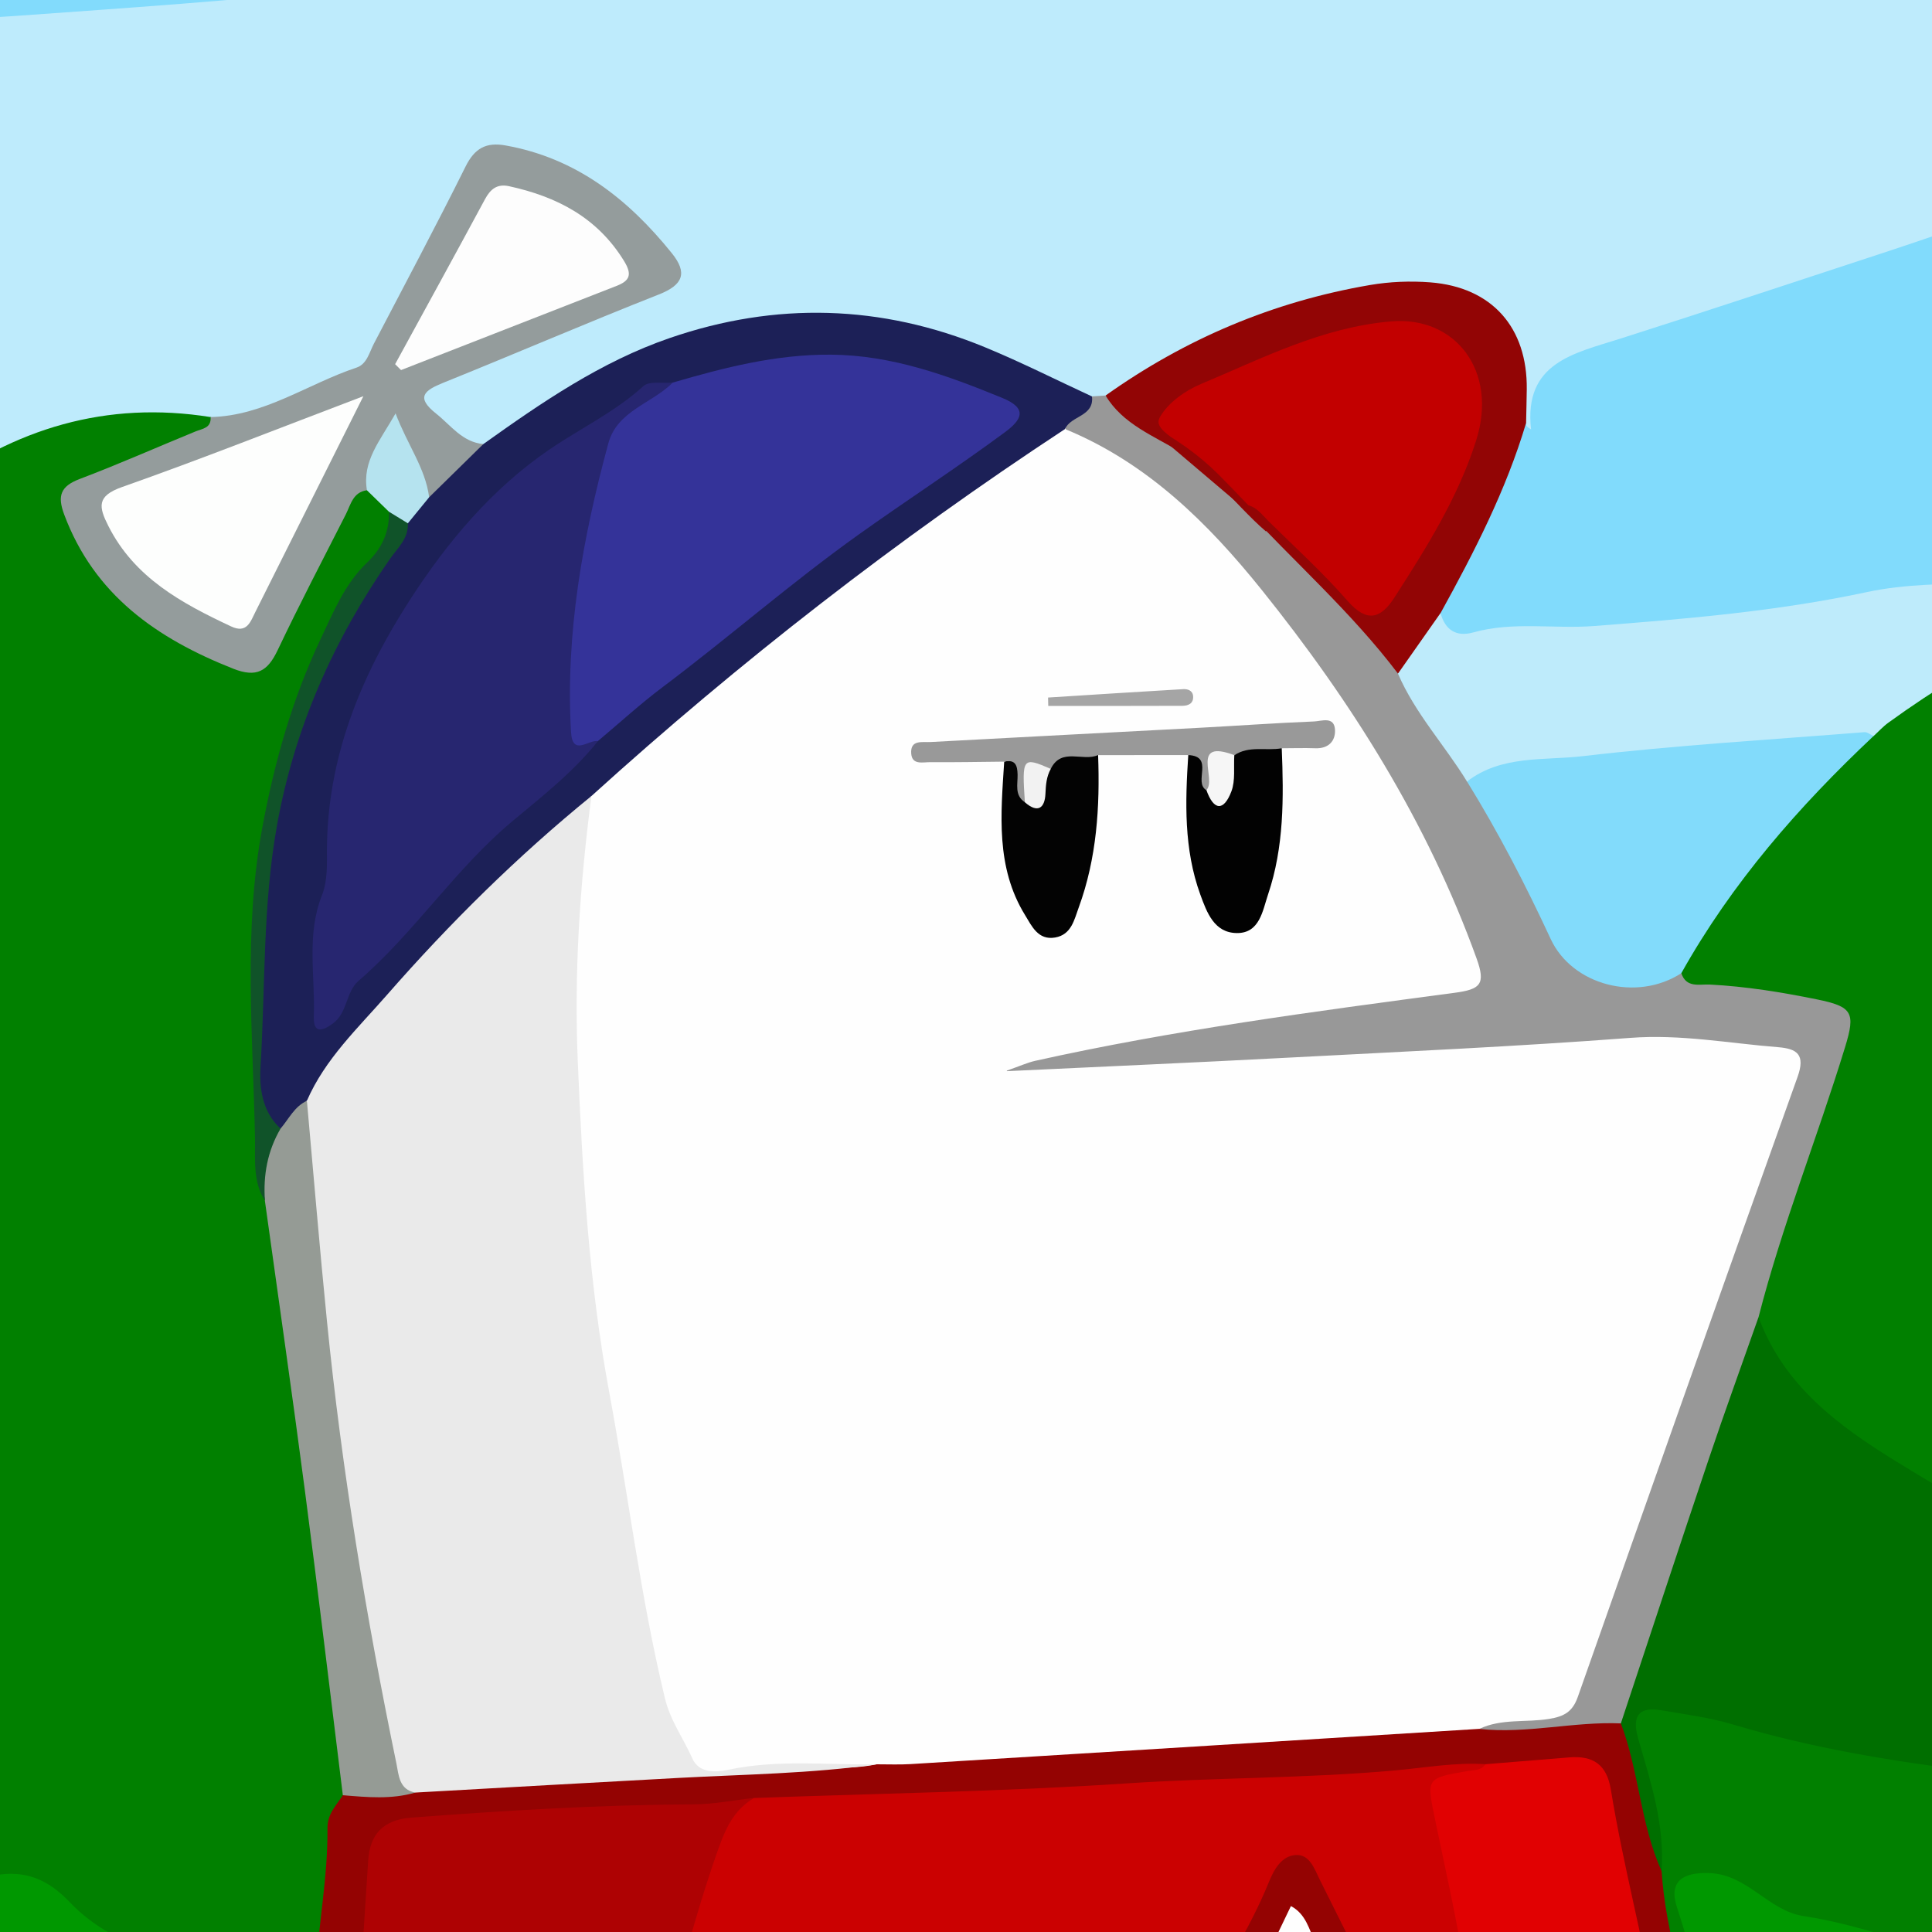 <?xml version="1.0" encoding="UTF-8"?>
<svg id="Layer_1" xmlns="http://www.w3.org/2000/svg" xmlns:xlink="http://www.w3.org/1999/xlink" viewBox="0 0 400 400">
  <defs>
    <style>
      .cls-1, .cls-2 {
        fill: none;
      }

      .cls-3 {
        fill: #006f00;
      }

      .cls-4 {
        fill: #018000;
      }

      .cls-5 {
        fill: #b5e3ef;
      }

      .cls-6 {
        fill: #272670;
      }

      .cls-7 {
        fill: #343399;
      }

      .cls-8 {
        fill: #1c2057;
      }

      .cls-9 {
        fill: #eaeaea;
      }

      .cls-10 {
        fill: #beebfb;
      }

      .cls-11 {
        fill: #030303;
      }

      .cls-12 {
        fill: #f6f6f6;
      }

      .cls-13 {
        fill: #105329;
      }

      .cls-14 {
        fill: #a5a5a5;
      }

      .cls-15 {
        fill: #fdfefd;
      }

      .cls-16 {
        fill: #ae0203;
      }

      .cls-17 {
        fill: #009800;
      }

      .cls-18 {
        fill: #949c9c;
      }

      .cls-19 {
        fill: #e10102;
      }

      .cls-20 {
        fill: #940302;
      }

      .cls-21 {
        fill: #82dbfb;
      }

      .cls-22 {
        clip-path: url(#clippath-1);
      }

      .cls-23 {
        clip-path: url(#clippath-3);
      }

      .cls-24 {
        clip-path: url(#clippath-2);
      }

      .cls-25 {
        fill: #020202;
      }

      .cls-26 {
        fill: #fff;
      }

      .cls-27 {
        fill: #c20000;
      }

      .cls-28 {
        fill: #beebfc;
      }

      .cls-29 {
        fill: #fefefe;
      }

      .cls-30 {
        fill: #f2f2f2;
      }

      .cls-31 {
        fill: #959b95;
      }

      .cls-32 {
        fill: #82dbfc;
      }

      .cls-33 {
        fill: #81dbfc;
      }

      .cls-34 {
        fill: #989898;
      }

      .cls-35 {
        fill: #cb0101;
      }

      .cls-36 {
        fill: #920505;
      }

      .cls-37 {
        clip-path: url(#clippath);
      }

      .cls-2 {
        stroke: #920505;
        stroke-miterlimit: 10;
        stroke-width: 1.4px;
      }

      .cls-38 {
        fill: #999;
      }

      .cls-39 {
        fill: #fdfdfd;
      }
    </style>
    <clipPath id="clippath">
      <rect class="cls-1" width="400" height="400"/>
    </clipPath>
    <clipPath id="clippath-1">
      <rect class="cls-1" width="400" height="400"/>
    </clipPath>
    <clipPath id="clippath-2">
      <rect class="cls-1" x="-508.07" y="-56.14" width="1442.81" height="958.6"/>
    </clipPath>
    <clipPath id="clippath-3">
      <rect class="cls-1" x="-508.07" y="-56.14" width="1442.81" height="958.6"/>
    </clipPath>
  </defs>
  <rect class="cls-26" x="0" width="400" height="400"/>
  <g class="cls-37">
    <g class="cls-22">
      <g class="cls-24">
        <g class="cls-23">
          <path class="cls-17" d="M934.57,452.18c0,148.18-.03,296.36.13,444.54,0,4.8-.94,5.75-5.74,5.74-217.42-.15-434.83-.13-652.25-.13-2.58-2.42-2.94-5.69-3.54-8.92-5.87-31.68-12.31-63.24-18.38-94.88-3.91-20.39-8.37-40.69-11.36-61.26-.25-6.81,2.91-10.02,9.67-12.05,20.52-6.17,41.1-12.23,61.3-19.44,22.65-8.08,44.67-17.6,64.72-31.12,6.59-4.44,13.68-8.01,20.43-12.17,5.54-3.42,6.59-7.56,5.19-12.91-2.59-9.89-4.81-19.87-7.12-29.82-4.53-19.51-8.41-39.19-13.29-58.6-5.66-22.53-10.09-45.34-15.97-67.84-4.05-15.49-6.34-31.49-10.64-46.97-4.61-16.61-6.81-33.77-11.87-50.28-2.05-6.69,1.42-10.51,8.33-9.8,3.01.31,6.25.57,8.72,2.37,12.54,9.12,27.81,10.65,42.05,14.49,13.65,3.68,27.82,6.49,42.11,6.81,12.52.28,25.04,1.95,37.62-.39,14.24-2.64,28.92-.98,43.18-3.95,11.18-2.33,22.42-4.27,33.55-6.97,11.5-2.79,23.88-2.7,34.82-7.31,17.56-7.4,33.53-.4,49.68,4.02,9.08,2.48,18.15,4.43,27.42,5.39,28.93,3,57.8,2.69,86.47-2.72,5.06-.96,10.21-1.17,15.27-2.05,3.86-.67,7.36.44,10.65,2.53,21.97,13.98,45.78,24.33,69.97,33.51,10.25,3.89,21.06,6.98,32.17,8.94,14.43,2.55,28.66,6.43,43.1,9.17,1.41.27,2.52,1.18,3.6,2.09"/>
          <path class="cls-17" d="M133.64,902.32c-211.67,0-423.35-.02-635.02.13-4.93,0-6.16-.86-6.15-6.04.18-162.1.15-324.2.15-486.3,6.59-3.08,13.58-4.86,20.7-6.01,5.12-.83,9.44,1.51,13.79,4.05,20.52,11.96,42.57,18.86,66.45,19.57,9.34.28,17.9-3.09,26.69-5.33,11.83-3.02,22.73-8.2,33.11-14.6,6.53-4.03,13.56-4.93,20.84-2.14,21.03,8.07,43.16,10.24,65.31,10.55,21.66.31,42.57-4.75,62.31-13.99,6.55-3.07,13.2-5.92,19.76-8.98,7.52-3.51,15.16-.47,22.71.64,22.16,3.28,44.3,7.44,66.77,7.03,28.13-.52,55.83-4.67,82.62-13.63,8.03-2.68,14.68-2.35,21.05,4.2,9.72,9.99,22.91,12.05,35.98,13.64,11.53,1.4,14.03,3.04,13.15,14.25-1.22,15.53-.22,31.22-3.47,46.64-1.53,7.27-1.26,14.87-1.61,22.27-1.2,24.9-3.26,49.75-5.01,74.59-1.37,19.46-2.44,39.01-4.68,58.45-1.35,11.76-1.95,23.66-2.83,35.49-1.15,15.32-2.11,30.66-3.13,45.99-.68,10.23-.04,10.69,9.68,12.43,19.04,3.42,37.63,9.02,56.81,11.76,7.37,1.05,14.73,2.31,22.2,2.33,5.91.01,8.97,2.5,9.5,8.68.43,5.08,1.26,10.17,2.19,15.22-1.15,36.77-3.88,73.46-5.15,110.22-.33,9.52-1.06,19.05-1.19,28.6-.05,3.78-.53,7.47-3.51,10.28"/>
          <path class="cls-4" d="M141.32,752.28c-.69-5.04-1.7-10.07-1.98-15.14-.22-4.08-1.65-5.82-5.85-5.96-23.35-.76-45.95-6.04-68.47-11.75-5.83-1.48-11.79-2.55-17.74-3.49-4.6-.73-6.18-3.29-6.27-7.69-.2-9.8.88-19.6,1.94-29.22,1.1-9.95.73-19.91,2.04-29.87,3.64-27.6,3.23-55.58,7.04-83.23,1.36-9.85.47-19.94,1.48-29.96,2.76-27.23,3.19-54.64,6.69-81.86,1.55-12.1,1.67-24.59,1.86-36.92.13-8.19-1.51-9.29-9.75-9.98-13.78-1.15-27.87-2.9-37.93-13.44-7.14-7.48-13.51-6.54-22.32-3.81-20.59,6.39-41.72,10.33-63.38,12.03-14.73,1.16-29.26.82-43.83-.42-12.46-1.07-25.4-1.37-37.1-5.16-17.22-5.57-31.11.64-45.54,7.77-12.05,5.96-24.74,10.13-38.19,11.49-7.16.72-14,3.32-21.36,2.89-23.42-1.36-46.89-2.25-69.1-11.1-7.39-2.94-13.94-1.25-20.56,2.71-20.31,12.15-42.05,20.05-66.04,19.43-12.61-.33-24.64-4.38-36.58-8.21-9.75-3.14-18.85-7.66-27.34-13.46-4.59-3.14-9.72-2.58-14.8-.9-5.08,1.68-10.08,3.81-15.64,3.07V98.79c6.15-7.3,15.18-9.91,23.38-13.42,22.34-9.57,46.09-14.51,70.19-14.78,34.58-.39,67.52,7.72,98.05,24.63,11.51,6.38,22.41,13.71,31.5,23.09,5.89,6.07,11.64,7.77,19.83,6.49,23.92-3.74,46.45.84,67.15,13.55,11.88,7.29,21.71,16.85,29.99,28.04,5.75,8.02,11,16.34,15,25.4,2.73,5.3,2.26,13.55,7.68,15.69,4.95,1.95,10.49-3.73,15.95-5.6,16.35-5.59,32.95-9.9,50.37-9.51,6.57.15,12.91-1.59,19.42-1.54,3,.02,4.09-1.6,4.06-4.4-.02-2.09-.02-4.18.03-6.28.88-5.87,1.63-11.77,3.21-17.51,4.67-18.32,13-34.84,24.46-49.86,3.72-4.87,8.24-8.86,12.62-13.04,14.35-11.58,31.12-16,49.17-16.53,3.04-.09,5.98.66,8.7,2.1,2.77,3.78-.46,4.89-2.9,5.95-7.06,3.07-14.05,6.31-21.31,8.86-4.38,1.54-5.17,3.84-3.32,7.94,6.6,14.56,18.26,23.2,32.83,28.52,4.37,1.6,6.42-1,8.14-4.42,4.28-8.55,8.52-17.11,12.89-25.62,1.45-2.82,2.53-6.29,6.85-5.88,2.86.87,4.48,2.86,5.21,5.67.59,3.45-.47,6.5-2.55,9.15-13.48,17.13-20.17,37.04-23.3,58.22-3.72,25.2-2.72,50.44.65,75.62,6.39,36.99,10.04,74.36,15.5,111.48.61,4.13,1.4,8.31-.04,12.47-3.11,5.87-1.86,12.37-2.63,18.57-3,23.85-3.12,47.91-5.27,71.82-1.73,19.28-2.88,38.6-4.53,57.88-1.42,16.48-2.64,33-3.66,49.51-1.38,22.34-3.68,44.62-4.81,66.97-.87,17.24-3.58,34.33-3.73,51.61-.04,4.22-.54,8.38-1.09,12.54-.69,5.26,1.48,8.54,6.72,9.7,26.18,5.82,52.22,12.44,79.1,14.45,3.95.29,8.04.17,10.82,3.81,1.27,7.52,3.77,15.14-1.63,22.17"/>
          <path class="cls-28" d="M43.6,86.35c-21.51-3.44-40.58,2.31-57.75,15.27-3.64,1.95-7.58,2.05-11.57,2.06-31.52.12-62.93-2.29-94.39-3.86-30.59-1.52-61.01-4.3-91.25-8.84-20.09-3.02-40.37-4.91-60.3-8.77-20.62-3.99-41.32-7.57-61.84-12.02-39.46-8.56-78.59-18.52-117.75-28.32-17.66-4.42-35.03-10.07-53.07-12.95-1.17-.19-2.14-.9-3.06-1.64V-41.44c1.7-1.49,3.86-2.3,5.86-1.61,9.04,3.16,18.56,1.63,27.76,3.11,23.03,3.72,46.12,7.13,69.19,10.53,17.3,2.55,34.57,5.66,52.06,6.96,6.8.51,13.15,3.45,19.9,3.99,22.56,1.82,44.78,6.16,67.22,8.91,20.14,2.46,40.33,5.05,60.5,6.87C-175.19,0-145.46,3.34-115.49,3.01c11.39-.12,22.83,1.36,34.28,1.1C-44.56,3.27-7.98,1.29,28.6-1.07c23.54-1.52,46.91-4.68,70.43-6.19,7.73-.5,15.05-3.19,22.71-4.28,24.52-3.5,48.8-8.23,72.85-14.24,22.64-5.66,45.28-11.59,68.46-14.46,34.07-4.22,68.26-7.17,102.69-6.21,17.05.47,34.14-.36,51.18.18,28.46.9,56.88,2.71,85.34,3.77,21.23.79,42.33,3.97,63.65,3.21,8.67-.31,17.24,1.02,25.68,3.03,2.51.6,5.04,1.17,7.62,1.04,27.15-1.35,53.9,3.11,80.81,5.39,16.98,1.44,34.15.81,51,3.28,22.02,3.24,44.34,1.73,66.31,5.09.46.07.93.17,1.39.13,22.93-1.52,45.54,3.38,68.45,3.24,13.03-.08,26.09,1.37,39.19,1.04,6.3-.16,12.6.18,18.87-.85,3.24-.54,6.56-.67,9.33,1.71V27.27c-1.8,1.5-3.9,1.36-6.01,1.04-19.85-3-40.07-2.65-59.82-6.73-7.52-1.55-15.35-1.32-23.02-1.74-27.73-1.52-55.43-3.75-83.03-6.43-48.71-4.72-97.48-3.8-146.24-3.39-16.07.13-32.28-.1-48.27,1.42-15.04,1.43-30.04,3.93-45.05,5.92-27.06,3.59-52.72,12.04-78.66,19.88-39.57,11.96-78.61,25.53-117.98,38.08-5.46,1.74-5.96,5.83-6.98,10.16-1.02,4.34-1.13,4.32-4.56,3.41-1.12-2.66-.78-5.49-.83-8.27-.26-12.6-7.11-19.82-19.83-20.52-7.28-.4-14.45,1.02-21.34,3.11-13.15,4-26.18,8.42-37.48,16.65-1.88,1.37-3.83,2.66-6.1,3.35-1.1.3-2.22.38-3.35.29-6.62-1.71-12.38-5.4-18.56-8.14-27.57-12.22-54.67-11.8-81.56,2.46-8.69,4.61-16.38,10.79-25.28,14.97-2.46.5-4.67-.26-6.57-1.69-3.16-2.36-7.19-4.65-7.1-8.95.09-4.26,4.77-4.57,7.82-5.92,12.79-5.66,25.79-10.84,38.74-16.12,6.04-2.46,6.46-4.16,2.26-9.05-7.45-8.66-16.34-15.13-27.58-18.21-5.69-1.56-9.25-.18-11.79,5.31-5.18,11.22-11.24,22-17.01,32.92-2.19,4.15-5.13,7.07-9.59,8.6-5.96,2.04-11.55,5.01-17.49,7.08-2.91,1.01-5.9,1.61-8.69-.46"/>
          <path class="cls-4" d="M934.57,121.23v221.57c-1.87,1.75-4.21,1.96-6.56,1.87-12.12-.44-24.09-1.54-36.1-3.79-18.15-3.41-36.1-7.49-53.83-12.5-20.23-5.72-38.29-15.82-54.46-29.28-3.28-2.73-6.19-7.73-11.11-5.39-4.52,2.15-2.59,7.46-2.93,11.49-.84,9.75.35,19.08,5.71,27.57.86,1.37,1.42,2.95,1.8,4.55,1.45,5.99-.55,8.58-6.68,7.77-12.68-1.66-25.12-4.16-37.57-7.57-15.21-4.17-29.77-9.41-43.84-16.28-12.21-5.96-23.3-13.61-33.09-23.05-1.87-1.8-4-3.2-6.06-4.74-7.28-5.41-7.82-5.28-10.07,3.84-2.63,10.65-4.66,21.43-12.37,30.08-4.74,5.32-10.04,8.13-17.31,9.2-24.82,3.66-49.74,4.1-74.71,3.91-32.82-.24-65.43-3.34-96.65-13.57-24.65-8.08-47.9-19.71-66.83-38.33-4.62-4.55-8.19-9.55-9.02-16.15-.69-3.16.64-5.97,1.58-8.82,4.88-14.84,9.93-29.63,14.82-44.48,2.61-7.93,1.81-9.29-6.39-10.89-6.17-1.21-12.35-2.44-18.7-2.47-2.73-.02-5.79.13-6.93-3.38-.36-3.08,1.64-5.27,3.01-7.65,9.67-16.77,22.91-30.56,36.68-43.91,20.35-15.67,42.46-27.71,67.88-33,14.88-2.8,29.87-3.61,44.96-2.63,12.37,2.1,24.93,3.03,36.95,7.21,19.87,6.91,37.81,16.97,53.5,31,19.22,17.22,34.37,37.44,44.69,61.16,3.43,7.88,3.38,8.08,10.92,4.07,30.88-16.42,62.79-18.07,95.62-6.81,10.26,3.52,19.61,8.87,28.19,15.41,4.36,3.32,6.18,2.33,7.98-2.36,7.3-19.02,18.21-35.74,32.67-50.12,19.39-21.25,42.86-36.26,69.91-45.87,15.48-5.5,31.55-7.9,47.8-9.4,2.33-.22,4.68-.06,6.54,1.73"/>
          <path class="cls-33" d="M501.09,116.91c-15.95-.28-31.83.74-47.66,2.72-14.29,1.63-28.65,2.13-42.99,3-32.47,1.98-64.33,10.5-97.12,9.21-2.8-.11-5.53.77-8.32.92-3.51.18-6.52-.58-7.72-4.45-.72-2.49.51-4.53,1.62-6.57,5.34-9.82,10.5-19.72,13.71-30.51.48-1.62.67-3.89,3.35-3.65.04.23.01.53.15.67.24.27.58.44.88.66-1.55-13.84,8.87-15.74,18.45-18.79,18.13-5.77,36.19-11.79,54.28-17.71,11.71-3.83,23.29-8.11,35.14-11.41,27.06-7.56,53.18-18.79,81.02-23.01,15.77-2.39,31.68-4.68,47.51-6.79,16.6-2.21,33.03-.98,49.46-2.29,34.06-2.72,68.17-1.25,102.22-.91,14.4.14,29.22-1.08,43.24,1.49,26.38,4.85,53.28,2.45,79.56,7.65,8.79,1.74,18.06.43,27.15,1.54,26.47,3.24,53.03,5.77,79.56,8.58v91.15c-1.93.97-4.12,1.8-6.08,1-13.69-5.55-28.21-2.94-42.29-4.15-72.53-6.23-145.26-2.11-217.91-2.88-16.05-.17-32.21.6-48.26,2.31-7.67.82-15.38-.1-23.09.11-27.98.75-55.98.69-83.94,2.17-3.97.21-7.93-.14-11.9-.07"/>
          <path class="cls-32" d="M934.57-16.2c-12.05.9-24.1,1.39-36.19,1.42-18.43.04-36.96-.36-55.2-1.9-30.84-2.6-61.92-1.97-92.51-5.69-28.86-3.51-57.95-3.05-86.74-7.36-11.51-1.72-23.84-.74-35.35-2.52-17.4-2.7-35.19,1.11-52.31-4.31-3.86-1.22-8.33-.65-12.52-.63-22.84.12-45.51-2.29-68.22-4.14-3.25-.27-6.55.03-9.81-.13-52.22-2.6-104.48-3.8-156.74-2.53-17.32.42-34.67,2.77-51.98,4.5-15.07,1.5-29.89,4.18-44.64,6.86-12.26,2.22-24.41,5.69-36.61,8.56-19.65,4.61-39.1,10.07-59.29,12.21-9.19.98-18.28,3.13-27.34,5.08-12.31,2.66-24.89,2.99-37.32,4.37C48.95.14,25.99,1.66,3.07,3.31c-10.44.75-20.94.8-31.39,1.21-23.76.95-47.54,2.77-71.35,1.67-27.34-1.26-54.67-2.67-82-4.25-23.41-1.35-46.68-4.59-69.89-7.48-19.69-2.45-39.5-5.47-59.17-8.15-19.26-2.62-38.42-6.33-57.78-8.56-16.75-1.93-33.8-3.09-50.2-7.37-7.55-1.97-15.19-2-22.75-3.16-17.14-2.63-34.12-6.71-51.72-6.13-4.65.15-9.12-3.51-14.22-2.54,0-4.67-1.82-11.17.51-13.51,2.34-2.34,8.84-.51,13.51-.51,473.88,0,947.75,0,1421.63-.13,5.26,0,6.68,1.15,6.45,6.45-.47,10.97-.14,21.96-.14,32.95"/>
          <path class="cls-3" d="M364.09,272.7c5.2,14.14,16.44,22.44,28.63,29.96,13.89,8.57,28.17,16.48,43.65,21.62,12.04,4,24.57,6.42,37.09,8.84,30.66,5.92,61.61,5.89,92.55,5.28,16.44-.33,33.09-1.35,49.15-4.55,10.85-2.16,15.97-12.7,19.16-23.02,2.19-7.1,3.8-14.37,5.97-21.48.97-3.19,2.54-5.81,6.33-2,16.64,16.72,35.74,29.55,57.52,39.04,12.91,5.63,26.67,7.68,39.73,12.52,8.94,3.31,19.08,3.4,28.69,4.85,4.53.69,3.83-2.77,3.21-4.99-.99-3.56-2.25-7.25-4.29-10.28-6.98-10.35-3.1-21.79-3.48-32.71-.17-4.79,4.69-6.63,9.13-4.32,6.86,3.58,11.72,9.72,18.09,14.1,15.72,10.8,32.57,18.59,50.99,23.16,8.55,2.12,17.16,4.02,25.74,6.04,20.6,4.83,41.31,8.79,62.62,8.05v50.48c-3.97,3.05-8.49,2.11-12.83,1.54-13.43-1.78-26.94-3.35-40.22-5.68-22.93-4.03-45.79-9.02-67.64-17.48-8.55-3.31-16.89-6.93-26.41-4.51-1.99.51-4.2.24-6.29.03-26.73-2.63-53.6-1.3-80.36-2.81-23.3-1.31-46.83-.57-69.83-4.68-10.14-1.82-18.62-.04-27.79,3.18-29.32,10.29-59.75,14.11-90.68,15.94-15.95.95-31.72-.41-47.53-.84-10.1-.27-20.45-1.64-30.37-4.63-7.63-2.3-15.56-3.32-23.43-4.25-18.83-2.21-37.41-5.47-55.64-10.77-14.22-4.13-14.86-3.3-11.81,11.04,1.24,5.85,3.89,11.67,1.01,17.78-4.04,1.43-3.93-2.2-4.4-4.12-2.11-8.55-4.85-16.97-5.87-25.77.06-3.08,1.2-5.9,2.19-8.74,8.01-23.02,14.87-46.42,22.83-69.47.88-2.55,1.17-5.61,4.6-6.35"/>
          <path class="cls-4" d="M344,387.39c.71-9.5-2.22-18.42-4.8-27.31-1.49-5.12.33-6.76,4.87-5.97,4.99.86,9.99,1.5,14.94,2.99,16.01,4.79,32.48,7.5,49.05,9.57,10.34,1.29,20.52,3.34,30.72,5.57,10.04,2.19,20.36,4.19,30.86,3.81,3.43-.12,6.92-.04,10.31.47,14.62,2.18,29.33.83,43.78-.38,23.94-2,47.98-4.49,70.9-12.7,5.03-1.8,10.21-3.19,15.13-5.25,6.78-2.84,13.01-2.16,20.18-.4,10.03,2.45,20.71,3.19,31.09,3.04,17.05-.24,33.98,2.09,50.99,1.56,13.08-.41,26.05,2.87,39.06,1.33,10.98-1.3,21.98,2.59,32.33,1.01,15.95-2.43,28.79,5.12,42.85,8.84,13.85,3.67,27.61,7.46,41.67,10.47,17.28,3.71,34.89,4.45,52.01,8.43,4.91,1.14,9.75.47,14.61.82v58.9c-12.49-1.23-24.66-4.19-36.85-6.97-11.89-2.71-23.89-5.14-35.5-8.77-10.61-3.31-21.18-7.29-31.02-12.4-9.71-5.04-20.01-8.72-29.68-13.83-4.31-2.28-9.09-4.37-12.42-7.47-8.36-7.77-17.65-4.87-26.36-3.18-23.48,4.56-47.15,5.74-70.89,4.77-22.53-.91-44.62-4.99-65.97-12.62-6.86-2.45-13.54-2.3-21-.37-12.25,3.16-24.38,7.04-37.32,7.9-9.04.6-17.77,4.48-26.91,6.06-13.98,2.42-27.89,5.21-42.14,4.73-8.72-.29-16.95,3.11-25.58,2.86-20.55-.58-40.91-1.97-61.22-6.23-13-2.73-25.22-7.98-38.33-9.98-7.19-1.09-11.44-8.49-19.26-8.88-5.73-.28-8.66,1.76-6.92,7.01,6.15,18.53,8.48,37.96,13.68,56.72,3.65,13.16,5.82,26.72,8.9,40,2.7,11.67,5.42,23.38,8.26,35.05,5.31,21.76,10.45,43.56,15.12,65.47,3.29,15.41,7.14,30.69,10.25,46.15,1.12,5.55,3.67,10.87,3.8,16.75.06,2.76-.43,5.23-2.88,6.72-21.27,12.94-42.04,26.84-65,36.7-21.94,9.42-44.86,16.16-67.67,23.13-7.53,2.3-14.94,5.03-22.58,6.87-5.59,1.34-1.74,6.12-3.92,8.5-3.69-2.28-2.52-5.74-2.2-9,1.2-3.82,4.71-4.11,7.79-5.05,23.44-7.2,46.94-14.18,70.07-22.38,22.64-8.02,43.35-19.64,63.47-32.48,4.34-2.77,8.94-5.07,13.26-7.86,4.1-2.65,5.32-6.13,4.22-10.82-7.8-33.19-15.68-66.35-23.22-99.6-7.9-34.84-15.85-69.66-23.93-104.46-3.32-14.31-6.34-28.7-9.96-42.95-1.21-4.78-3.67-9.78-.64-14.86"/>
          <path class="cls-20" d="M221.89,728.1c-7.48.02-14.96.13-22.28,2.02-6.61-.06-13.29-1.29-19.79.96-10.3.97-20.48-1.39-30.75-1.05-2.3-.05-4.6-.11-6.89-.16-11.53-1.41-23.16-2.28-34.57-4.36-18.53-3.37-36.9-7.6-55.37-11.31-6.36-1.28-8.94-4.48-8.4-11.21,3-37.35,5.73-74.72,8.48-112.09,2.44-33.2,4.55-66.43,7.23-99.61,2.21-27.39,4.5-54.75,5.79-82.21.48-10.19,2.57-20.33,2.46-30.6-.03-2.9,1.8-4.69,3.19-6.8,4.93-2.55,10.55-.52,15.58-2.39,20.07-.55,40.04-2.6,60.11-3.41,11.6-.47,23.28-.5,34.83-2.19,41.55-2.26,83.06-5.24,124.61-7.57,5.83.18,11.6.25,17.43-.86,3.99-.76,8.39-1.63,12.04,1.57,3.76,9.93,4.03,20.83,8.43,30.58.83,13.07,5.31,25.41,7.92,38.12,4.82,23.43,10.58,46.68,16.02,69.98,6.24,26.73,12.59,53.44,18.84,80.16,5.78,24.7,11.44,49.42,17.26,74.11,1.41,5.97-1.09,9.33-6.01,12.52-36.16,23.41-74.47,41.96-116.25,53.08-12.8,3.41-25.37,7.63-38.06,11.48-3.64-1.56-7.12.09-10.66.48-3.76-.26-7.53-.71-11.17.78"/>
          <path class="cls-18" d="M43.6,86.35c11.14-.25,20.12-6.88,30.21-10.24,2.15-.71,2.65-3.14,3.61-4.98,6.36-12.19,12.84-24.32,18.96-36.63,1.88-3.79,4.23-5.11,8.27-4.39,14.63,2.6,25.4,11.09,34.42,22.28,3.32,4.11,2.4,6.58-2.67,8.58-14.96,5.89-29.72,12.27-44.63,18.28-3.95,1.59-5.74,3.01-1.48,6.38,3.07,2.43,5.41,5.9,9.77,6.31-1.7,5.93-5.36,9.85-11.49,11.26-2.92-3.78-3.64-8.83-6.97-12.6-3.72,2.87-3.25,7.63-5.63,10.9-2.89.39-3.35,2.96-4.36,4.97-4.76,9.35-9.62,18.66-14.12,28.13-2.07,4.36-4.35,5.77-9.22,3.84-15.78-6.24-28.77-15.25-34.99-31.94-1.45-3.89-.72-5.84,3.24-7.34,8.06-3.05,15.94-6.55,23.92-9.82,1.48-.61,3.33-.69,3.16-2.99"/>
          <path class="cls-31" d="M86,371.13c-4.96,1.45-9.99.97-15.02.55-2.6-21.01-5.1-42.04-7.85-63.03-2.62-20.04-5.52-40.04-8.29-60.06-.85-5.32-.86-10.55,1.8-15.47,2.09-2.45,2.86-7.16,7.88-4.68,1.93,2.83,2.2,6.08,2.37,9.36,2.27,45.03,8.78,89.46,19.1,133.33"/>
          <path class="cls-13" d="M58.09,233.66c-2.71,4.63-3.62,9.64-3.24,14.94-2.55-3.94-1.98-8.75-2.05-12.79-.42-21.47-2.47-42.95,1.5-64.43,2.52-13.59,6.21-26.7,12.08-39.07,2.6-5.49,4.99-11.44,9.61-15.82,3.05-2.9,4.64-6.33,4.54-10.54,2.93-.47,4.23,1.21,4.9,3.72-.7,5.34-4.3,9.23-7.08,13.42-14.3,21.59-20.85,45.44-21.32,71.14-.09,4.88-.12,9.74-1.01,14.59-1.55,8.44.61,16.63,2.07,24.86"/>
          <path class="cls-5" d="M84.44,108.34c-1.31-.8-2.61-1.6-3.92-2.4-1.51-1.48-3.03-2.95-4.55-4.43-1.02-6.03,2.68-10.2,5.93-15.92,2.46,6.53,6.15,11.29,6.95,17.34.43,3.35-1.56,4.74-4.42,5.41"/>
          <path class="cls-34" d="M335.58,356.81c-9.79-.41-19.47,2.2-29.29,1.15.76-3.64,3.92-3,6.17-2.95,8.28.19,12.12-3.79,14.92-11.58,13.95-38.93,27.28-78.08,41.44-116.93,2.31-6.34,1.66-7.02-4.95-8.1-16.29-2.66-32.55-1.26-48.88-.31-17.47,1.01-34.94,2.32-52.41,3.02-15.4.61-30.78,1.16-46.11,2.76-.93.1.23.08-.7.05-2.7-.09-6.8.92-7.31-2.15-.53-3.19,3.63-3.5,6.21-4.09,25.31-5.84,51.09-8.85,76.7-12.9,13.57-2.14,15.66,1.09,8.68-15.39-11.95-28.2-28.44-53.66-49.13-76.22-8.53-9.31-18.94-16.61-29.85-23.07-2.21-5.09,3.06-5.52,5.01-8.03.94-.06,1.88-.12,2.81-.18,5.36,3.38,10.55,7.02,15.91,10.41,4.54,3.61,9.24,7.04,13.19,11.33,10.89,11.67,23.58,21.71,32.4,35.28,4.37,7.87,10.42,14.64,14.82,22.49,6.48,9.45,12.11,19.46,16.11,30.1,3.37,8.97,9.43,11.11,17.91,10.77,2.99-.12,5.83-1.68,8.87-.79,1.02,3.14,3.77,2.25,5.91,2.36,7.48.39,14.83,1.58,22.15,3.07,7.39,1.5,8.04,2.73,5.84,9.9-5.73,18.7-13.04,36.9-17.91,55.88-3.44,9.78-6.99,19.53-10.3,29.36-6.14,18.23-12.15,36.5-18.21,54.76"/>
          <path class="cls-8" d="M226.08,82.07c.49,4.2-4.38,3.96-5.58,6.76-.32,2.1-2.02,3.04-3.54,4.07-32.81,22.16-63.6,46.93-93.6,72.71-17.12,14.78-32.78,31.02-48.01,47.72-4.24,4.65-6.61,10.75-11.82,14.58-2.58,1.19-3.72,3.74-5.44,5.75-3.84-3.48-4.42-8.47-4.15-12.86,1.01-16.64.43-33.35,3.41-49.92,3.64-20.29,11.74-38.42,23.41-55.2,1.54-2.21,3.85-4.2,3.68-7.33,1.47-1.8,2.94-3.61,4.42-5.41,3.73-3.66,7.47-7.32,11.2-10.99,12.11-8.64,24.39-17.08,38.59-21.96,21.95-7.56,43.81-6.95,65.29,1.91,7.5,3.09,14.76,6.77,22.14,10.18"/>
          <path class="cls-36" d="M289.44,139.46c-9.65-12.74-21.66-23.29-32.45-34.98,3.38-2.15,5.2.69,7.09,2.46,5.28,4.92,10.31,10.12,15.38,15.27,3.25,3.3,6.02,3.16,8.48-.73,6.21-9.84,12.6-19.59,15.8-30.97.83-2.96.77-6.01.58-9.03-.56-8.97-5.04-13.09-13.96-12.97-15.68.21-29.1,7.31-42.8,13.74-5.99,2.81-3.6,7.14-3.23,11.31-5.53-3.38-11.85-5.72-15.43-11.67,16.52-11.76,34.76-19.46,54.74-22.88,4.08-.7,8.36-.87,12.49-.55,12.76.99,20.13,9.34,19.97,22.16-.03,2.32-.09,4.64-.14,6.96-4.14,13.9-10.73,26.71-17.7,39.34-1.28,5.35-3.06,10.33-8.81,12.54"/>
          <path class="cls-10" d="M289.44,139.46c2.94-4.18,5.87-8.36,8.81-12.54.94,3.55,3.3,4.99,6.76,4.02,8.26-2.32,16.7-.69,25.03-1.33,18.93-1.46,37.89-3.04,56.46-7.02,8.1-1.74,16.24-1.62,24.23-1.95,14.2-.59,28.41-3.71,42.7-1-22.79,5.89-43.46,16.21-62.46,29.98-1.11.8-2.05,1.85-3.07,2.78-11.38,2.46-22.98,3.83-34.51,4.25-13.11.48-26.02,2.7-39.08,3.23-3.66.15-6.58,3.99-10.58,1.93-4.62-7.54-10.75-14.11-14.29-22.33"/>
          <path class="cls-21" d="M303.73,161.8c7.12-5.5,15.89-4.31,23.91-5.24,19.38-2.27,38.9-3.42,58.36-4.97.61-.05,1.27.52,1.9.8-15.49,14.57-29.36,30.44-39.8,49.1-9.27,6.01-22.62,2.48-27.05-7.09-5.18-11.18-10.84-22.11-17.32-32.6"/>
          <path class="cls-35" d="M156.09,372.26c25.74-.95,51.52-1.32,77.22-3.03,18.52-1.23,37.1-1.02,55.57-2.69,6.23-.56,12.4-1.7,18.69-1.28.31,1.89-1.11,2.62-2.41,2.78-6.79.88-6.92,4.72-5.9,10.48,3.25,18.32,7.97,36.27,12.68,54.24,1.27,4.84,2.55,9.42,7.26,12.15.99.58,1.46,1.78.98,3.06-20.87-.29-15.83,2.84-25.09-15.21-7.4-14.43-14.53-29-21.8-43.5-1.13-2.26-2.1-5.38-5.01-5.2-2.92.18-4.48,2.91-5.58,5.62-4.13,10.19-10.3,19.3-15.3,29.02-3.09,5.99-7.03,11.46-9.22,18.16-2.79,8.53-11.52,10.48-19.53,10.78-11.91.43-22.84,5.65-34.71,6.11-4.15.16-5.23,3.04-2.35,6.26,3.42,3.82,7.18,7.35,10.82,10.98,9.54,9.54,19.09,19.07,28.64,28.6,4.39,4.38,6.96,8.14,3.94,15.51-8.7,21.21-16.15,42.95-23.63,64.64-1.59,4.6-5.03,12.04-1.89,14.17,4.39,2.98,9.23-3.36,13.56-6.07,13.57-8.5,26.78-17.57,40.31-26.15,4.25-2.7,8.69-5.26,12.87-7.96,6.2-4,11.27-2.88,16.69.36,16.37,9.77,33.91,17.54,49.49,28.68,1.89,1.35,4.02,1.75,5.94.74,2.37-1.24,1.7-3.72,1.07-5.63-3.9-11.86-7.88-23.72-11.61-35.6-3.03-9.67-7.53-18.86-9.44-28.91-1.2-6.31,3.37-10.05,6.26-14.04,6.52-9.01,14.04-17.31,21.3-25.78,1.6-1.86,3.09-4.74,6-4.24,3.04.52,2.82,3.88,3.83,6.13,1.31,2.91.83,5.96.93,8.98-.23.04-.53.2-.68.1-8.39-5.42-7.96-5-15.62,2.9-5.26,5.43-9.35,10.84-9.7,18.59-.14,3.06.25,5.95,1.05,8.93,3.31,12.33,7.72,24.39,10.12,36.92,3.33,17.38,9.28,34.04,13.55,51.17,2.81,11.27,6.02,22.47,8.8,33.78.84,3.4,1.31,6.92,2.92,10.05,2.1,4.08,2.61,10,9.87,8.31,8.13-1.89,12.96-7.15,12.68-14.3-.14-3.57-2.42-7.31.72-10.66,3.67,5.4,4.9,11.56,5.49,17.9.23,2.48-1.82,2.75-3.44,3.67-14.87,8.49-30.94,14.6-45.94,22.68-14.34,7.73-29.51,13.26-44.46,19.19-21.08,8.37-43.26,13.05-65.98,15.47-8.86.94-17.69,3.16-26.67,3.9-17.33,3.13-34.83,1.91-52.27,2.02-5.26.03-7.75-3.71-9.3-8.16-9.26-26.5-15.01-53.91-19.85-81.44-3.29-18.76-3.36-37.97-4.81-56.99-1.7-22.14-1.45-44.3-1.39-66.46.05-18.48,3-36.59,6.79-54.64,4.76-22.63,11.81-44.58,18.44-66.68,1.51-5.04,4.59-7.2,9.1-8.4"/>
          <path class="cls-29" d="M122.45,164.81c30.73-27.85,63.39-53.21,98.05-75.98,16.96,6.95,29.58,19.43,40.71,33.28,18.61,23.17,34.33,48.14,44.5,76.33,1.93,5.34.83,6.4-4.63,7.12-29.05,3.87-58.13,7.7-86.78,14.08-1.55.35-3.02,1.03-6.21,2.15,20.82-.99,39.88-1.82,58.94-2.83,23.52-1.24,47.05-2.3,70.53-4.08,10.38-.79,20.4,1.12,30.58,1.93,3.93.31,5.68,1.53,4.03,6.14-15.3,42.74-30.42,85.55-45.5,128.37-1.08,3.06-2.79,4.06-5.99,4.57-4.79.77-9.83-.11-14.39,2.05-39.27,2.44-78.54,4.89-117.82,7.3-2.32.14-4.65.03-6.98.04-6.23,1.32-12.53.31-18.8.6-2.79.13-5.54.1-8.33.73-9.45,2.12-12.6.7-16.39-8.37-3.79-9.08-5.76-18.79-7.31-28.43-3.76-23.5-9.01-46.81-10.88-70.55-2.25-28.58-4.7-57.25-.05-85.87.49-3,.88-6.02,2.71-8.6"/>
          <path class="cls-16" d="M156.09,372.26c-4.36,2.63-5.95,6.48-7.68,11.42-4.96,14.17-8.43,28.76-12.97,43.03-2.73,8.57-3.96,17.62-6.02,26.42-7.06,30.23-6.06,60.98-5.41,91.61.41,19.03,1.4,38.16,3.14,57.07,1.74,18.96,5.35,37.89,9.61,56.65,3.2,14.06,6.72,27.84,11.81,41.29.56,1.47.31,3.22.55,4.83.93,6.22,4.98,9.71,11.38,9.83,16.32.3,32.62-.09,48.89-1.39-4.46,2.12-9.3,2.34-14.09,2.78-1.62.15-3.28-.07-4.9.04-24.13,1.69-47.51-2.64-71.03-7.46-13.12-2.69-26.14-6.05-39.45-7.99-6.59-.96-12.81-3.78-19.61-4.44-4.68-.45-5.77-4.87-5-8.6,2.66-12.88.85-25.95,2.3-38.94,2.58-23.05,3.41-46.3,4.98-69.46.82-12.14,2.52-24.17,2.58-36.44.08-14.33,2.2-28.64,3.37-42.97,1.16-14.27,2.41-28.53,3.33-42.81,1.55-23.87,2.75-47.77,4.37-71.64.34-5.04,2.85-8.31,8.88-8.77,19.49-1.47,38.98-2.66,58.53-2.75,4.15-.02,8.29-.86,12.43-1.33"/>
          <path class="cls-29" d="M206.51,583.3c7.64-21.22,13.73-41.28,22.11-60.32,5.67-12.9,5.24-21.6-6.67-30.49-10.01-7.48-18.28-17.31-27.2-26.22-1.89-1.89-4.43-3.37-5.35-6.63,14.93-1.99,29.63-4.18,44.38-5.77,4.12-.44,6.17-2.08,7.81-5.56,8.45-17.88,17.05-35.68,25.68-53.68,3.16,1.68,3.73,4.86,5,7.37,7.91,15.56,15.73,31.18,23.33,46.9,1.72,3.56,3.67,5.11,7.86,5.07,14-.14,28,.23,42,.41,2,.02,4.4-.85,5.34,1.89.83,2.43.04,4.34-1.8,6.26-12.74,13.31-25.24,26.87-38.11,40.05-3.51,3.6-4.48,6.38-2.47,11.42,7.83,19.62,15.01,39.5,23.11,61.1-10.43-5.8-19.4-10.78-28.38-15.78-9.76-5.44-19.68-10.62-29.18-16.48-3.73-2.29-6.09-1.62-9.24.57-16.44,11.48-32.98,22.81-49.49,34.17-2.4,1.65-4.87,3.19-8.74,5.72"/>
          <path class="cls-9" d="M122.45,164.81c-2.39,18.23-3.61,36.52-2.83,54.91.97,22.91,2.28,45.71,6.49,68.4,3.92,21.14,6.5,42.51,11.55,63.47,1.14,4.71,3.85,8.36,5.71,12.53,1.33,2.99,4.74,2.87,7.48,2.28,10.17-2.16,20.42-.96,30.64-1.11-13.6,1.92-27.33,2.07-41.01,2.81-18.16.98-36.31,2.01-54.47,3.03-3.41-.57-3.46-3.69-3.92-5.93-6.25-30.27-11.3-60.74-14.38-91.5-1.53-15.25-2.79-30.53-4.17-45.8,3.76-8.66,10.54-15.01,16.61-21.95,13-14.86,26.99-28.68,42.31-41.15"/>
          <path class="cls-19" d="M320.19,447.98c-10.65-5.49-10.43-16.35-12.55-25.92-1.29-5.84-3.87-11.18-4.89-17.27-1.56-9.3-3.68-18.61-5.6-27.91-1.8-8.72-2.01-8.71,6.67-10.2,1.38-.24,2.82-.08,3.75-1.42,5.77-.47,11.54-.94,17.3-1.41,4.92-.4,7.78,1.41,8.64,6.68,2.6,15.94,6.84,31.56,9.58,47.51,1.05,6.11,1.82,12.62,4.24,18.68,3.6,9.05.95,12.75-8.42,12.53-6.25-.15-12.49-.83-18.73-1.27"/>
          <path class="cls-15" d="M75.24,82.02c-8,15.98-15.18,30.33-22.37,44.68-1.03,2.05-1.76,4.53-5.03,2.99-10.22-4.8-19.98-10.05-25.4-20.78-2.01-3.97-2.47-6.21,2.84-8.08,16.21-5.71,32.19-12.06,49.98-18.81"/>
          <path class="cls-39" d="M81.8,75.41c6.22-11.39,12.47-22.76,18.62-34.18,1.14-2.11,2.52-3.21,4.97-2.68,9.9,2.16,18.29,6.48,23.82,15.5,1.72,2.81,1.18,4.08-1.58,5.15-14.87,5.8-29.74,11.61-44.6,17.42-.41-.41-.82-.81-1.22-1.22"/>
          <path class="cls-27" d="M244.33,93.56c-.23-3.21-5.78-4.39-4.17-7.22,1.68-2.97,5.22-5.47,8.51-6.85,12.74-5.33,25.01-11.72,39.34-12.95,13.29-1.14,22.17,10.25,17.62,24.62-3.73,11.81-10.29,22.22-16.93,32.55-2.87,4.45-5.72,5.25-9.71.68-5.06-5.78-10.77-10.99-16.26-16.39-1.62-1.6-2.99-3.72-5.74-3.51-4.22-3.64-8.44-7.28-12.66-10.93"/>
          <path class="cls-7" d="M139.29,79.21c10.69-3.12,21.36-5.86,32.71-5.78,12.67.09,24.08,4.28,35.5,8.95,5.42,2.22,4,4.57.5,7.15-9.89,7.31-20.21,14-30.22,21.14-14.01,10-26.92,21.32-40.64,31.63-4.63,3.48-8.91,7.41-13.35,11.13-5.7,2.93-7.08,2.24-7.48-4.3-.79-13.3.44-26.46,3.42-39.45.68-2.94,1.69-5.85,1.84-8.86.6-11.6,7.58-17.88,17.71-21.62"/>
          <path class="cls-6" d="M139.29,79.21c-4.31,4.35-11.5,5.8-13.34,12.58-5.3,19.54-8.89,39.33-7.73,59.72.29,5.19,3.61,1.58,5.57,1.93-5.07,6.38-11.57,11.46-17.68,16.56-11.89,9.93-20.25,23.04-31.88,33.08-2.67,2.3-2.23,6.6-5.34,8.85-2.4,1.73-4.04,1.9-3.92-1.51.3-8.34-1.55-16.86,1.65-24.96,1.26-3.19,1.05-6.41,1.07-9.66.11-18.98,6.96-35.7,17.04-51.38,7.85-12.21,17.15-23.27,29.1-31.41,6.43-4.37,13.51-7.74,19.38-13.07,1.23-1.12,4-.53,6.06-.73"/>
          <path class="cls-25" d="M265.37,154.9c.42,10.23.49,20.47-2.84,30.31-1.12,3.32-1.72,8.02-6.46,7.97-4.68-.05-6.2-4.24-7.57-8-3.41-9.4-3.12-19.12-2.48-28.87,5.16-1.44,3.53,3.51,5.13,5.4,1.87,1.79,2.29.13,2.63-1.21.5-2,.29-4.21,1.87-5.89,3.31-1.92,6.56-2.31,9.71.3"/>
          <path class="cls-11" d="M227.35,156.32c.4,10.75-.28,21.38-4.02,31.59-.92,2.5-1.51,5.61-4.87,6.19-3.57.62-4.86-2.42-6.24-4.65-6.09-9.91-5.01-20.88-4.31-31.76,5.38-1.35,3.73,3.65,5.25,5.74,3.56-.89,1.76-4.85,3.82-6.57,3.32-2.96,6.77-3.24,10.37-.53"/>
          <path class="cls-38" d="M227.35,156.32c-3.12,1.45-7.58-1.67-9.8,2.87-4.59.13-2.9,5.13-5.36,6.91-2.19-1.45-1.46-3.73-1.51-5.72-.04-1.95-.48-3.19-2.77-2.69-5.12.05-10.25.15-15.37.11-1.48-.01-3.69.62-3.88-1.75-.24-2.96,2.28-2.33,3.98-2.42,18.58-1.01,37.16-1.96,55.74-2.95,7.89-.42,15.78-1,23.68-1.31,1.55-.06,4.23-1.16,4.34,1.8.08,2.3-1.39,3.84-4.04,3.75-2.33-.08-4.66-.01-6.99,0-3.26.59-6.78-.61-9.82,1.45-4.08.69-3.24,5.32-5.78,7.23-2.77-1.64,1.72-7.02-3.75-7.27-6.22,0-12.45,0-18.67.01"/>
          <path class="cls-14" d="M216.99,144.42c9.33-.59,18.66-1.2,27.99-1.74.88-.05,1.94.25,2.04,1.44.12,1.53-.99,2-2.2,2.01-9.26.04-18.53.02-27.79.02-.01-.58-.02-1.16-.04-1.73"/>
          <path class="cls-12" d="M249.77,163.57c2.23-2.17-3.49-10.69,5.78-7.23-.16,2.52.25,5.25-.6,7.5-1.59,4.19-3.67,4.01-5.18-.27"/>
          <path class="cls-30" d="M212.19,166.1c-.62-9.26-.48-9.45,5.36-6.91-.89,1.6-1.02,3.29-1.1,5.12-.13,3.03-1.61,4.12-4.26,1.79"/>
        </g>
      </g>
      <path class="cls-36" d="M237.81,88.49c5.6,3.27,9.8,6.07,14,10.27,4.2,4.2,7.47,7.93,10.74,10.73"/>
      <path class="cls-2" d="M237.81,88.49c5.6,3.27,9.8,6.07,14,10.27,4.2,4.2,7.47,7.93,10.74,10.73"/>
    </g>
  </g>
</svg>